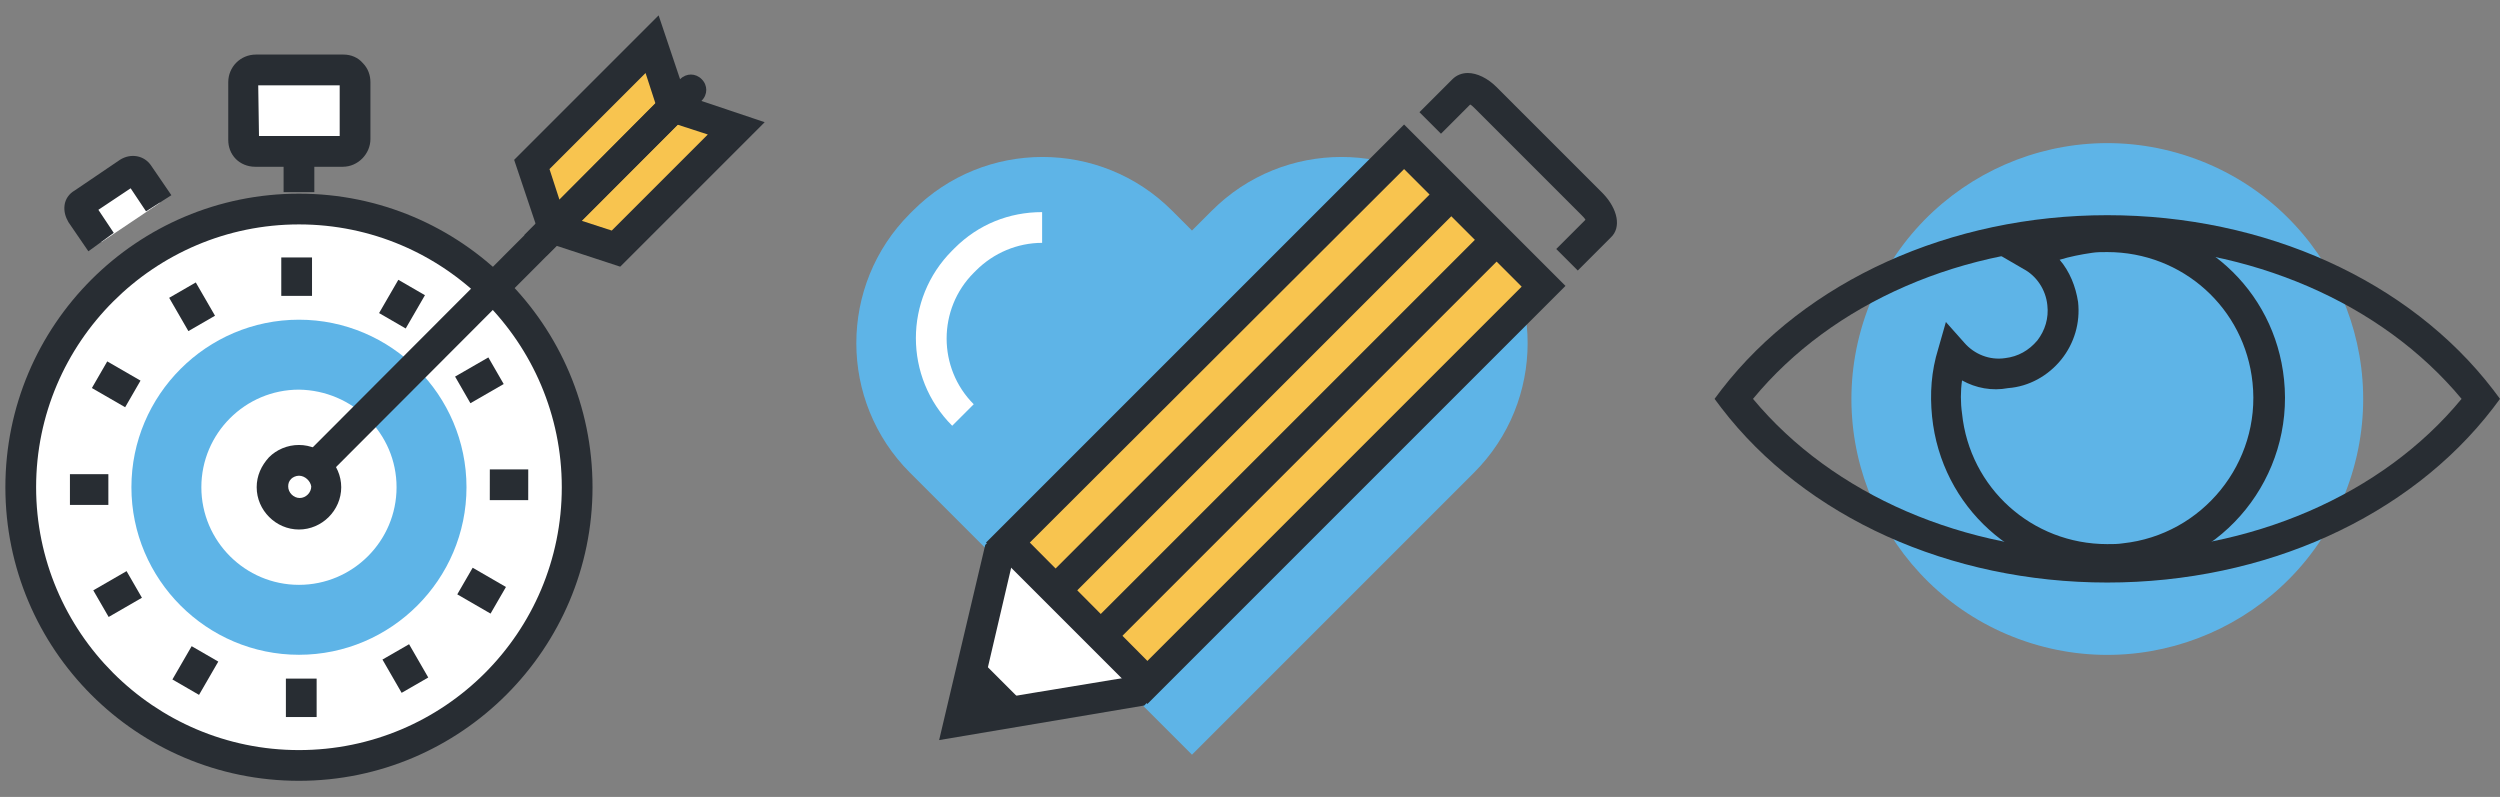 <?xml version="1.0" encoding="utf-8"?>
<!-- Generator: Adobe Illustrator 22.0.0, SVG Export Plug-In . SVG Version: 6.00 Build 0)  -->
<svg version="1.1" id="Слой_1" xmlns="http://www.w3.org/2000/svg" xmlns:xlink="http://www.w3.org/1999/xlink" x="0px" y="0px"
	 viewBox="0 0 325.3 103.7" style="enable-background:new 0 0 325.3 103.7;" xml:space="preserve">
<rect x="0" y="0" width="325.3" height="103.7" fill="#808080" stroke="none"/>
<style type="text/css">
	.st0{display:none;}
	.st1{display:inline;}
	.st2{fill:#CDD5D7;}
	.st3{fill:#5EB4E7;}
	.st4{fill:#282D33;}
	.st5{fill:#FFFFFF;}
	.st6{fill:#F8C44F;}
</style>
<g id="Layer_2">
</g>
<g id="Layer_3" class="st0">
	<g class="st1">
		<g>
			<g>
				<rect x="-964.6" y="911.2" class="st2" width="120" height="120"/>
			</g>
			<g>
				<rect x="-811.2" y="911.2" class="st2" width="120" height="120"/>
			</g>
			<g>
				<rect x="-657.8" y="911.2" class="st2" width="120" height="120"/>
			</g>
			<g>
				<rect x="-504.4" y="911.2" class="st2" width="120" height="120"/>
			</g>
			<g>
				<rect x="-351" y="911.2" class="st2" width="120" height="120"/>
			</g>
			<g>
				<rect x="-197.6" y="911.2" class="st2" width="120" height="120"/>
			</g>
			<g>
				<g>
					<rect x="-964.6" y="1064.6" class="st2" width="120" height="120"/>
				</g>
				<g>
					<rect x="-811.2" y="1064.6" class="st2" width="120" height="120"/>
				</g>
				<g>
					<rect x="-657.8" y="1064.6" class="st2" width="120" height="120"/>
				</g>
				<g>
					<rect x="-504.4" y="1064.6" class="st2" width="120" height="120"/>
				</g>
				<g>
					<rect x="-351" y="1064.6" class="st2" width="120" height="120"/>
				</g>
				<g>
					<rect x="-197.6" y="1064.6" class="st2" width="120" height="120"/>
				</g>
			</g>
			<g>
				<g>
					<rect x="-964.6" y="1218" class="st2" width="120" height="120"/>
				</g>
				<g>
					<rect x="-811.2" y="1218" class="st2" width="120" height="120"/>
				</g>
				<g>
					<rect x="-657.8" y="1218" class="st2" width="120" height="120"/>
				</g>
				<g>
					<rect x="-504.4" y="1218" class="st2" width="120" height="120"/>
				</g>
				<g>
					<rect x="-351" y="1218" class="st2" width="120" height="120"/>
				</g>
				<g>
					<rect x="-197.6" y="1218" class="st2" width="120" height="120"/>
				</g>
			</g>
			<g>
				<g>
					<rect x="-964.6" y="1371.4" class="st2" width="120" height="120"/>
				</g>
				<g>
					<rect x="-811.2" y="1371.4" class="st2" width="120" height="120"/>
				</g>
				<g>
					<rect x="-657.8" y="1371.4" class="st2" width="120" height="120"/>
				</g>
				<g>
					<rect x="-504.4" y="1371.4" class="st2" width="120" height="120"/>
				</g>
				<g>
					<rect x="-351" y="1371.4" class="st2" width="120" height="120"/>
				</g>
				<g>
					<rect x="-197.6" y="1371.4" class="st2" width="120" height="120"/>
				</g>
			</g>
		</g>
	</g>
	<g class="st1">
		<g>
			<g>
				<rect x="-964.1" y="296.3" class="st2" width="120" height="120"/>
			</g>
			<g>
				<rect x="-810.7" y="296.3" class="st2" width="120" height="120"/>
			</g>
			<g>
				<rect x="-657.3" y="296.3" class="st2" width="120" height="120"/>
			</g>
			<g>
				<rect x="-503.9" y="296.3" class="st2" width="120" height="120"/>
			</g>
			<g>
				<rect x="-350.5" y="296.3" class="st2" width="120" height="120"/>
			</g>
			<g>
				<rect x="-197.1" y="296.3" class="st2" width="120" height="120"/>
			</g>
			<g>
				<g>
					<rect x="-964.1" y="449.7" class="st2" width="120" height="120"/>
				</g>
				<g>
					<rect x="-810.7" y="449.7" class="st2" width="120" height="120"/>
				</g>
				<g>
					<rect x="-657.3" y="449.7" class="st2" width="120" height="120"/>
				</g>
				<g>
					<rect x="-503.9" y="449.7" class="st2" width="120" height="120"/>
				</g>
				<g>
					<rect x="-350.5" y="449.7" class="st2" width="120" height="120"/>
				</g>
				<g>
					<rect x="-197.1" y="449.7" class="st2" width="120" height="120"/>
				</g>
			</g>
			<g>
				<g>
					<rect x="-964.1" y="603.1" class="st2" width="120" height="120"/>
				</g>
				<g>
					<rect x="-810.7" y="603.1" class="st2" width="120" height="120"/>
				</g>
				<g>
					<rect x="-657.3" y="603.1" class="st2" width="120" height="120"/>
				</g>
				<g>
					<rect x="-503.9" y="603.1" class="st2" width="120" height="120"/>
				</g>
				<g>
					<rect x="-350.5" y="603.1" class="st2" width="120" height="120"/>
				</g>
				<g>
					<rect x="-197.1" y="603.1" class="st2" width="120" height="120"/>
				</g>
			</g>
			<g>
				<g>
					<rect x="-964.1" y="756.5" class="st2" width="120" height="120"/>
				</g>
				<g>
					<rect x="-810.7" y="756.5" class="st2" width="120" height="120"/>
				</g>
				<g>
					<rect x="-657.3" y="756.5" class="st2" width="120" height="120"/>
				</g>
				<g>
					<rect x="-503.9" y="756.5" class="st2" width="120" height="120"/>
				</g>
				<g>
					<rect x="-350.5" y="756.5" class="st2" width="120" height="120"/>
				</g>
				<g>
					<rect x="-197.1" y="756.5" class="st2" width="120" height="120"/>
				</g>
			</g>
		</g>
	</g>
	<g class="st1">
		<g>
			<g>
				<rect x="-966.5" y="1526" class="st2" width="120" height="120"/>
			</g>
			<g>
				<rect x="-813.1" y="1526" class="st2" width="120" height="120"/>
			</g>
			<g>
				<rect x="-659.7" y="1526" class="st2" width="120" height="120"/>
			</g>
			<g>
				<rect x="-506.3" y="1526" class="st2" width="120" height="120"/>
			</g>
			<g>
				<rect x="-352.9" y="1526" class="st2" width="120" height="120"/>
			</g>
			<g>
				<rect x="-199.5" y="1526" class="st2" width="120" height="120"/>
			</g>
			<g>
				<g>
					<rect x="-966.5" y="1679.4" class="st2" width="120" height="120"/>
				</g>
				<g>
					<rect x="-813.1" y="1679.4" class="st2" width="120" height="120"/>
				</g>
				<g>
					<rect x="-659.7" y="1679.4" class="st2" width="120" height="120"/>
				</g>
				<g>
					<rect x="-506.3" y="1679.4" class="st2" width="120" height="120"/>
				</g>
				<g>
					<rect x="-352.9" y="1679.4" class="st2" width="120" height="120"/>
				</g>
				<g>
					<rect x="-199.5" y="1679.4" class="st2" width="120" height="120"/>
				</g>
			</g>
			<g>
				<g>
					<rect x="-966.5" y="1832.8" class="st2" width="120" height="120"/>
				</g>
				<g>
					<rect x="-813.1" y="1832.8" class="st2" width="120" height="120"/>
				</g>
				<g>
					<rect x="-659.7" y="1832.8" class="st2" width="120" height="120"/>
				</g>
				<g>
					<rect x="-506.3" y="1832.8" class="st2" width="120" height="120"/>
				</g>
				<g>
					<rect x="-352.9" y="1832.8" class="st2" width="120" height="120"/>
				</g>
				<g>
					<rect x="-199.5" y="1832.8" class="st2" width="120" height="120"/>
				</g>
			</g>
			<g>
				<g>
					<rect x="-966.5" y="1986.2" class="st2" width="120" height="120"/>
				</g>
				<g>
					<rect x="-813.1" y="1986.2" class="st2" width="120" height="120"/>
				</g>
				<g>
					<rect x="-659.7" y="1986.2" class="st2" width="120" height="120"/>
				</g>
				<g>
					<rect x="-506.3" y="1986.2" class="st2" width="120" height="120"/>
				</g>
				<g>
					<rect x="-352.9" y="1986.2" class="st2" width="120" height="120"/>
				</g>
				<g>
					<rect x="-199.5" y="1986.2" class="st2" width="120" height="120"/>
				</g>
			</g>
		</g>
	</g>
	<g class="st1">
		<g>
			<g>
				<rect x="-969" y="2140.9" class="st2" width="120" height="120"/>
			</g>
			<g>
				<rect x="-815.6" y="2140.9" class="st2" width="120" height="120"/>
			</g>
			<g>
				<rect x="-662.2" y="2140.9" class="st2" width="120" height="120"/>
			</g>
			<g>
				<rect x="-508.8" y="2140.9" class="st2" width="120" height="120"/>
			</g>
			<g>
				<rect x="-355.4" y="2140.9" class="st2" width="120" height="120"/>
			</g>
			<g>
				<rect x="-202" y="2140.9" class="st2" width="120" height="120"/>
			</g>
			<g>
				<g>
					<rect x="-969" y="2294.3" class="st2" width="120" height="120"/>
				</g>
				<g>
					<rect x="-815.6" y="2294.3" class="st2" width="120" height="120"/>
				</g>
				<g>
					<rect x="-662.2" y="2294.3" class="st2" width="120" height="120"/>
				</g>
				<g>
					<rect x="-508.8" y="2294.3" class="st2" width="120" height="120"/>
				</g>
				<g>
					<rect x="-355.4" y="2294.3" class="st2" width="120" height="120"/>
				</g>
				<g>
					<rect x="-202" y="2294.3" class="st2" width="120" height="120"/>
				</g>
			</g>
			<g>
				<g>
					<rect x="-969" y="2447.7" class="st2" width="120" height="120"/>
				</g>
				<g>
					<rect x="-815.6" y="2447.7" class="st2" width="120" height="120"/>
				</g>
				<g>
					<rect x="-662.2" y="2447.7" class="st2" width="120" height="120"/>
				</g>
				<g>
					<rect x="-508.8" y="2447.7" class="st2" width="120" height="120"/>
				</g>
				<g>
					<rect x="-355.4" y="2447.7" class="st2" width="120" height="120"/>
				</g>
				<g>
					<rect x="-202" y="2447.7" class="st2" width="120" height="120"/>
				</g>
			</g>
			<g>
				<g>
					<rect x="-969" y="2601.1" class="st2" width="120" height="120"/>
				</g>
				<g>
					<rect x="-815.6" y="2601.1" class="st2" width="120" height="120"/>
				</g>
				<g>
					<rect x="-662.2" y="2601.1" class="st2" width="120" height="120"/>
				</g>
				<g>
					<rect x="-508.8" y="2601.1" class="st2" width="120" height="120"/>
				</g>
				<g>
					<rect x="-355.4" y="2601.1" class="st2" width="120" height="120"/>
				</g>
				<g>
					<rect x="-202" y="2601.1" class="st2" width="120" height="120"/>
				</g>
			</g>
		</g>
	</g>
	<g class="st1">
		<g>
			<g>
				<rect x="-968.5" y="2755.7" class="st2" width="120" height="120"/>
			</g>
			<g>
				<rect x="-815.1" y="2755.7" class="st2" width="120" height="120"/>
			</g>
			<g>
				<rect x="-661.7" y="2755.7" class="st2" width="120" height="120"/>
			</g>
			<g>
				<rect x="-508.3" y="2755.7" class="st2" width="120" height="120"/>
			</g>
			<g>
				<rect x="-354.9" y="2755.7" class="st2" width="120" height="120"/>
			</g>
			<g>
				<rect x="-201.5" y="2755.7" class="st2" width="120" height="120"/>
			</g>
			<g>
				<g>
					<rect x="-968.5" y="2909.1" class="st2" width="120" height="120"/>
				</g>
				<g>
					<rect x="-815.1" y="2909.1" class="st2" width="120" height="120"/>
				</g>
				<g>
					<rect x="-661.7" y="2909.1" class="st2" width="120" height="120"/>
				</g>
				<g>
					<rect x="-508.3" y="2909.1" class="st2" width="120" height="120"/>
				</g>
				<g>
					<rect x="-354.9" y="2909.1" class="st2" width="120" height="120"/>
				</g>
				<g>
					<rect x="-201.5" y="2909.1" class="st2" width="120" height="120"/>
				</g>
			</g>
			<g>
				<g>
					<rect x="-968.5" y="3062.5" class="st2" width="120" height="120"/>
				</g>
				<g>
					<rect x="-815.1" y="3062.5" class="st2" width="120" height="120"/>
				</g>
				<g>
					<rect x="-661.7" y="3062.5" class="st2" width="120" height="120"/>
				</g>
				<g>
					<rect x="-508.3" y="3062.5" class="st2" width="120" height="120"/>
				</g>
				<g>
					<rect x="-354.9" y="3062.5" class="st2" width="120" height="120"/>
				</g>
				<g>
					<rect x="-201.5" y="3062.5" class="st2" width="120" height="120"/>
				</g>
			</g>
			<g>
				<g>
					<rect x="-968.5" y="3215.9" class="st2" width="120" height="120"/>
				</g>
				<g>
					<rect x="-815.1" y="3215.9" class="st2" width="120" height="120"/>
				</g>
				<g>
					<rect x="-661.7" y="3215.9" class="st2" width="120" height="120"/>
				</g>
				<g>
					<rect x="-508.3" y="3215.9" class="st2" width="120" height="120"/>
				</g>
				<g>
					<rect x="-354.9" y="3215.9" class="st2" width="120" height="120"/>
				</g>
				<g>
					<rect x="-201.5" y="3215.9" class="st2" width="120" height="120"/>
				</g>
			</g>
		</g>
	</g>
</g>
<g id="Layer_4">
	<g>
		
			<ellipse transform="matrix(0.32 -0.947 0.947 0.32 137.372 295.105)" class="st3" cx="274.3" cy="51.8" rx="33.3" ry="33.3"/>
		<g>
			<path class="st4" d="M274.2,74.8L274.2,74.8c-11.8,0-21.6-8.8-22.8-20.6c-0.3-3-0.1-5.9,0.8-8.8l1-3.5l2.4,2.7
				c1.3,1.5,3.3,2.3,5.3,2c1.7-0.2,3.1-1,4.2-2.3c1-1.3,1.5-2.9,1.3-4.6c-0.2-2-1.4-3.8-3.1-4.7l-3.1-1.8l3.2-1.7
				c2.6-1.4,5.5-2.3,8.5-2.6c0.8-0.1,1.6-0.1,2.5-0.1c11.8,0,21.6,8.8,22.8,20.6c1.3,12.6-7.8,24-20.4,25.3
				C275.8,74.8,275,74.8,274.2,74.8z M255.3,49.5c-0.2,1.4-0.2,2.9,0,4.3c1,9.7,9.1,17,18.9,17l0,0c0.7,0,1.4,0,2-0.1
				c10.4-1.1,18-10.5,16.9-20.9c-1-9.7-9.1-17-18.9-17c-0.7,0-1.4,0-2,0.1c-1.4,0.2-2.9,0.5-4.2,0.9c1.3,1.5,2.1,3.5,2.4,5.5
				c0.3,2.7-0.5,5.4-2.2,7.5s-4.2,3.5-6.9,3.7C259.2,50.9,257.1,50.5,255.3,49.5z"/>
		</g>
		<g>
			<path class="st4" d="M274.2,75.8c-20.5,0-39.3-8.5-50.2-22.7l-0.9-1.2l0.9-1.2C235,36.5,253.8,28,274.2,28
				c20.5,0,39.3,8.5,50.2,22.7l0.9,1.2l-0.9,1.2C313.5,67.3,294.7,75.8,274.2,75.8z M228.1,51.9c10.4,12.5,27.5,19.9,46.1,19.9
				c18.7,0,35.8-7.4,46.1-19.9C309.9,39.4,292.8,32,274.2,32C255.5,31.9,238.4,39.4,228.1,51.9z"/>
		</g>
	</g>
	<g>
		<g>
			<g>
				<path class="st3" d="M189.2,64.1l2.6-2.6c9.3-9.3,9.3-24.4,0-33.7l-0.4-0.4c-9.3-9.3-24.4-9.3-33.7,0l-2.6,2.6l-2.6-2.6
					c-9.3-9.3-24.4-9.3-33.7,0l-0.4,0.4c-9.3,9.3-9.3,24.4,0,33.7l2.6,2.6l34.1,34.1L189.2,64.1z"/>
			</g>
			<g>
				<g>
					<g>
						<path class="st5" d="M123.9,55.4c-6.3-6.3-6.3-16.5,0-22.8l0.3-0.3c3.1-3.1,7.1-4.7,11.4-4.7v4c-3.2,0-6.3,1.3-8.6,3.6
							l-0.3,0.3c-4.7,4.7-4.7,12.4,0,17.1L123.9,55.4z"/>
					</g>
				</g>
			</g>
		</g>
		<g>
			<g>
				<polygon class="st5" points="149.1,88.7 147.9,89.9 124.8,93.8 130,71.9 131.2,70.8 				"/>
				<polygon class="st4" points="122.2,96.3 128.2,70.9 129.8,69.4 132.6,72.2 131.8,72.9 127.5,91.3 146.9,88.1 147.7,87.3 
					150.5,90.1 148.9,91.8 				"/>
			</g>
			<g>
				
					<rect x="129.4" y="41.1" transform="matrix(0.707 -0.707 0.707 0.707 10.438 133.087)" class="st6" width="72.9" height="25.6"/>
				<path class="st4" d="M182.7,22L198,37.3L149.3,86L134,70.6L182.7,22L182.7,22z M182.7,16.2l-54.4,54.4l21,21l54.4-54.4
					L182.7,16.2L182.7,16.2z"/>
			</g>
			<g>
				<g>
					
						<rect x="133.7" y="54.3" transform="matrix(0.707 -0.707 0.707 0.707 9.868 136.473)" class="st4" width="72.1" height="4"/>
				</g>
				<g>
					
						<rect x="127.8" y="48.4" transform="matrix(0.707 -0.707 0.707 0.707 12.313 130.578)" class="st4" width="72.1" height="4"/>
				</g>
			</g>
			<g>
				<path class="st4" d="M205.3,35.2l-2.8-2.8l3.8-3.8c-0.1-0.2-0.3-0.4-0.5-0.6l-13.9-13.9c-0.2-0.2-0.4-0.4-0.6-0.5l-3.8,3.8
					l-2.8-2.8l4.3-4.3c0.5-0.5,1.2-0.8,2-0.8l0,0c1.2,0,2.6,0.7,3.7,1.8l13.9,13.9c1.9,2,2.4,4.4,1,5.7L205.3,35.2z"/>
			</g>
			<g>
				
					<rect x="126.6" y="85.9" transform="matrix(0.707 -0.707 0.707 0.707 -25.731 117.22)" class="st4" width="4" height="7.5"/>
			</g>
		</g>
	</g>
	<g>
		<g>
			<g>
				<path class="st5" d="M75.1,63.4c0,20-16.2,36.2-36.2,36.2S2.7,83.4,2.7,63.4s16.2-36.2,36.2-36.2C58.9,27.2,75.1,43.4,75.1,63.4
					z"/>
				<path class="st4" d="M38.9,101.6c-21.1,0-38.2-17.1-38.2-38.2s17.1-38.2,38.2-38.2s38.2,17.1,38.2,38.2
					C77.1,84.4,60,101.6,38.9,101.6z M38.9,29.2c-18.8,0-34.2,15.3-34.2,34.2c0,18.8,15.3,34.2,34.2,34.2s34.2-15.3,34.2-34.2
					C73.1,44.6,57.8,29.2,38.9,29.2z"/>
			</g>
			<g>
				<g>
					<path class="st5" d="M46.2,18.2c0,0.9-0.7,1.6-1.6,1.6H33.2c-0.9,0-1.6-0.7-1.6-1.6v-7.5c0-0.9,0.7-1.6,1.6-1.6h11.4
						c0.9,0,1.6,0.7,1.6,1.6C46.2,10.7,46.2,18.2,46.2,18.2z"/>
					<path class="st4" d="M44.6,21.7H33.2c-1,0-1.9-0.4-2.5-1c-0.7-0.7-1-1.6-1-2.5v-7.5c0-2,1.6-3.6,3.6-3.6h11.4
						c1,0,1.9,0.4,2.5,1.1c0.7,0.7,1,1.6,1,2.5v7.4C48.2,20,46.6,21.7,44.6,21.7z M33.7,17.7h10.5v-6.6H33.6L33.7,17.7z"/>
				</g>
			</g>
			<g>
				<g>
					<g>
						<g>
							<g>
								<path class="st5" d="M13.2,31.5l-2.6-3.8c-0.3-0.4-0.2-1.1,0.3-1.4l5.9-4c0.4-0.3,1.1-0.2,1.4,0.3l2.6,3.8L13.2,31.5z"/>
								<path class="st4" d="M11.5,32.7l-2.6-3.8c-0.4-0.7-0.6-1.4-0.5-2.2s0.6-1.5,1.3-1.9l5.9-4c1.4-0.9,3.2-0.6,4.1,0.8l2.6,3.8
									L19,27.5l-2-3l-4.2,2.8l2,3L11.5,32.7z"/>
							</g>
						</g>
					</g>
				</g>
			</g>
			<path class="st3" d="M60.7,63.4c0,12-9.8,21.8-21.8,21.8s-21.8-9.8-21.8-21.8s9.8-21.8,21.8-21.8S60.7,51.4,60.7,63.4z"/>
			<path class="st5" d="M51.6,63.4c0,7-5.7,12.7-12.7,12.7s-12.7-5.7-12.7-12.7s5.7-12.7,12.7-12.7C45.9,50.8,51.6,56.4,51.6,63.4z"
				/>
			<g>
				<g>
					<path class="st5" d="M38.6,33.5v5V33.5z"/>
					<rect x="36.6" y="33.5" class="st4" width="4" height="5"/>
				</g>
				<g>
					<path class="st5" d="M23.8,37.7l2.5,4.3L23.8,37.7z"/>
					<rect x="23" y="37.4" transform="matrix(0.866 -0.5 0.5 0.866 -16.606 17.864)" class="st4" width="4" height="5"/>
				</g>
				<g>
					<path class="st5" d="M12.9,48.8l4.3,2.5L12.9,48.8z"/>
					
						<rect x="13.1" y="47.6" transform="matrix(0.5 -0.866 0.866 0.5 -35.817 38.034)" class="st4" width="4" height="5"/>
				</g>
				<g>
					<path class="st5" d="M9.1,63.7h5H9.1z"/>
					<rect x="9.1" y="61.7" class="st4" width="5" height="4"/>
				</g>
				<g>
					<path class="st5" d="M13.2,78.6l4.3-2.5L13.2,78.6z"/>
					
						<rect x="12.8" y="75.3" transform="matrix(0.866 -0.5 0.5 0.866 -36.597 18.006)" class="st4" width="5" height="4"/>
				</g>
				<g>
					<path class="st5" d="M24.3,89.4l2.5-4.3L24.3,89.4z"/>
					
						<rect x="22.9" y="85.2" transform="matrix(0.501 -0.866 0.866 0.501 -62.822 65.558)" class="st4" width="5" height="4"/>
				</g>
				<g>
					<path class="st5" d="M39.2,93.3v-5V93.3z"/>
					<rect x="37.2" y="88.3" class="st4" width="4" height="5"/>
				</g>
				<g>
					<path class="st5" d="M54.1,89.1l-2.5-4.3L54.1,89.1z"/>
					
						<rect x="50.8" y="84.5" transform="matrix(0.866 -0.499 0.499 0.866 -36.393 37.994)" class="st4" width="4" height="5"/>
				</g>
				<g>
					<path class="st5" d="M64.9,78.1l-4.3-2.5L64.9,78.1z"/>
					<rect x="60.6" y="74.4" transform="matrix(0.501 -0.866 0.866 0.501 -35.291 92.542)" class="st4" width="4" height="5"/>
				</g>
				<g>
					<path class="st5" d="M68.8,63.2h-5H68.8z"/>
					
						<rect x="64.2" y="60.6" transform="matrix(1.075802e-03 -1 1 1.075802e-03 3.063 129.21)" class="st4" width="4" height="5"/>
				</g>
				<g>
					<path class="st5" d="M64.6,48.3l-4.3,2.5L64.6,48.3z"/>
					
						<rect x="59.9" y="47.5" transform="matrix(0.866 -0.499 0.499 0.866 -16.361 37.757)" class="st4" width="5" height="4"/>
				</g>
				<g>
					<path class="st5" d="M53.6,37.4l-2.5,4.4L53.6,37.4z"/>
					<rect x="49.8" y="37.6" transform="matrix(0.501 -0.866 0.866 0.501 -8.185 65.027)" class="st4" width="5" height="4"/>
				</g>
			</g>
			<g>
				<g>
					<path class="st5" d="M42.4,63.4c0-1.9-1.6-3.5-3.5-3.5s-3.5,1.6-3.5,3.5s1.5,3.5,3.5,3.5C40.8,66.9,42.4,65.3,42.4,63.4z"/>
					<path class="st4" d="M38.9,68.9L38.9,68.9c-3,0-5.5-2.5-5.5-5.5c0-1.5,0.6-2.8,1.6-3.9c1-1,2.4-1.6,3.9-1.6
						c3,0,5.5,2.5,5.5,5.5S41.9,68.9,38.9,68.9z M38.9,61.9c-0.4,0-0.8,0.2-1,0.4c-0.3,0.3-0.4,0.6-0.4,1c0,0.8,0.7,1.5,1.5,1.5l0,0
						c0.8,0,1.5-0.7,1.5-1.5C40.4,62.6,39.7,61.9,38.9,61.9z"/>
				</g>
			</g>
			<g>
				<rect x="36.9" y="19.5" class="st4" width="4" height="5.5"/>
			</g>
		</g>
		<g>
			<g>
				<polygon class="st6" points="71.9,29.7 69.2,21.3 84.8,5.7 87.6,14 				"/>
				<polygon class="st6" points="71.9,29.7 80.2,32.3 95.8,16.7 87.6,14 				"/>
			</g>
			<g>
				<g>
					<path class="st4" d="M71.1,33.3l-4.2-12.5L85.7,2l4.2,12.5L71.1,33.3z M71.5,22l1.3,4l12.5-12.5l-1.3-4L71.5,22z"/>
				</g>
				<g>
					<path class="st4" d="M80.7,34.7l-12.5-4.1L87,11.7l12.5,4.2L80.7,34.7z M75.6,28.7l4,1.3l12.5-12.5l-4-1.3L75.6,28.7z"/>
				</g>
			</g>
			<g>
				<path class="st4" d="M41.5,62.2c-0.5,0-1-0.2-1.4-0.6c-0.8-0.8-0.8-2,0-2.8l48.4-48.5c0.8-0.8,2-0.8,2.8,0s0.8,2,0,2.8
					L42.9,61.6C42.5,61.9,42,62.2,41.5,62.2z"/>
			</g>
		</g>
	</g>
</g>
</svg>
